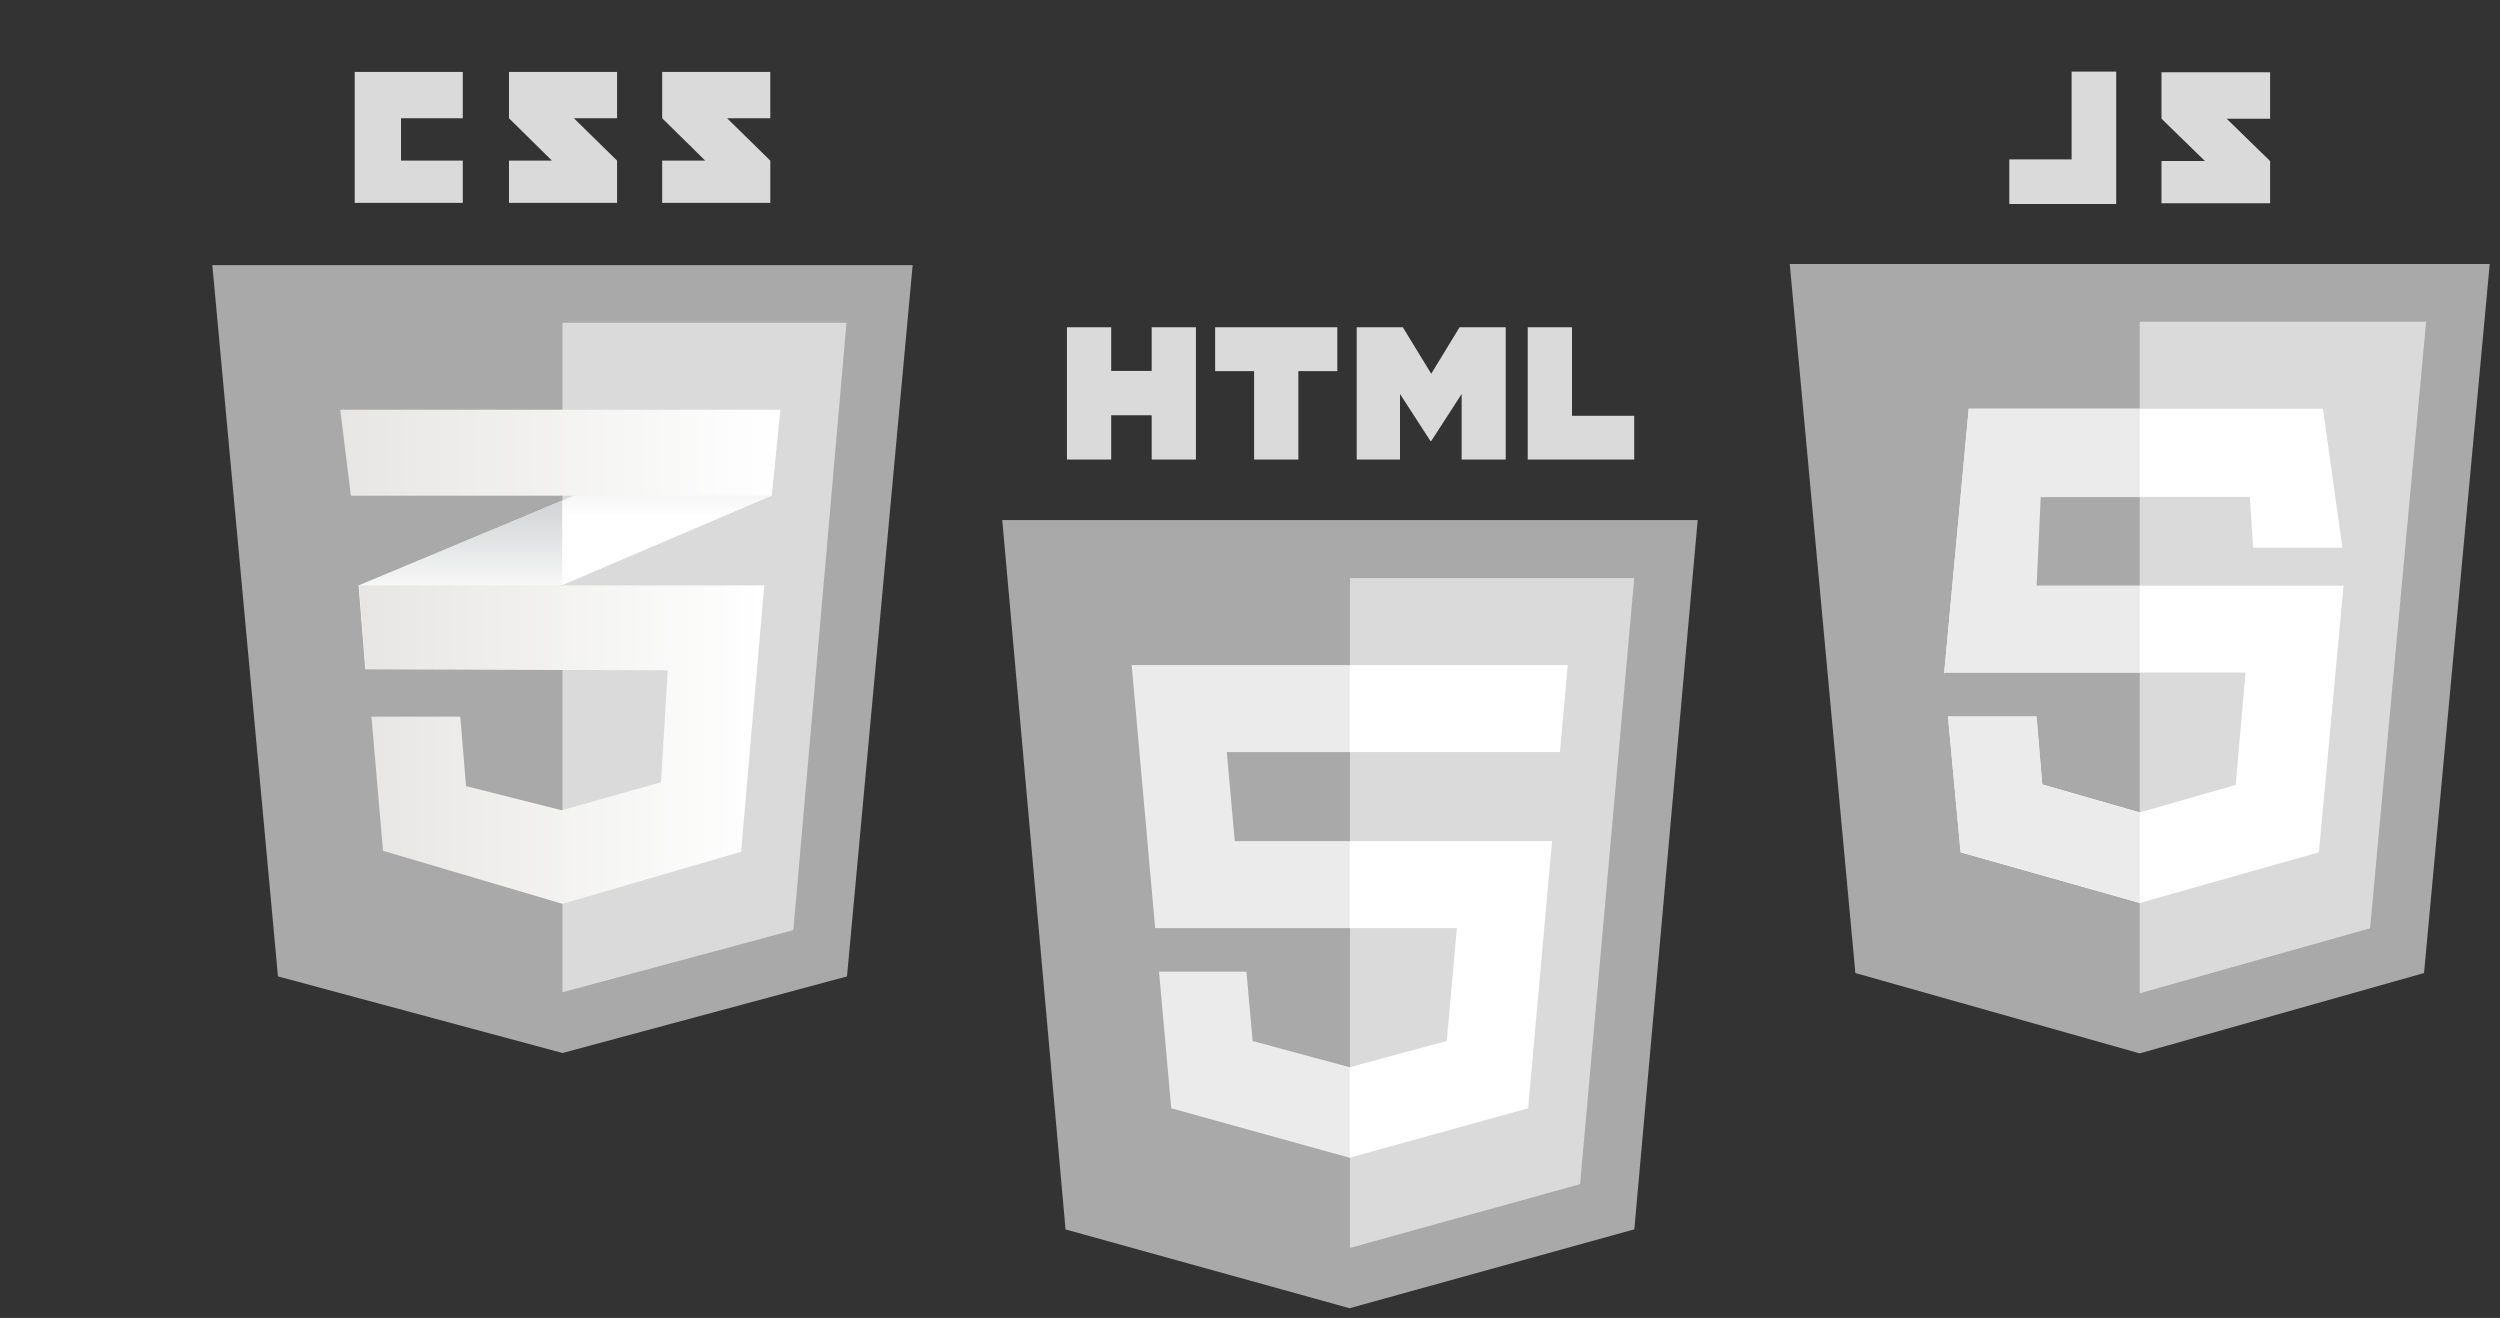 <svg width="184" height="97" viewBox="0 0 184 97" fill="none" xmlns="http://www.w3.org/2000/svg">
<rect x="0" y="0" width="184" height="97" fill="#333333" stroke="none"/>
<path d="M62.339 71.863L41.399 77.501L20.459 71.863L15.627 19.513H67.172L62.339 71.863Z" fill="#A9A9A9"/>
<path d="M41.398 23.753V73.004L41.446 73.017L58.392 68.454L62.303 23.753H41.398Z" fill="#DADADA"/>
<path d="M29.515 11.821V8.705H34.061V5.296H26.105V14.933H34.061V11.821H29.515ZM42.239 8.705H45.417V5.296H37.461V8.705C38.525 9.77 39.08 10.279 40.62 11.819C39.72 11.819 37.461 11.822 37.461 11.822V14.933H45.417V11.821L42.239 8.705ZM53.515 8.705H56.693V5.296H48.737V8.705C49.801 9.77 50.357 10.279 51.896 11.819C50.996 11.819 48.737 11.822 48.737 11.822V14.933H56.694V11.821L53.515 8.705Z" fill="#DADADA"/>
<path d="M41.38 36.843L26.393 43.085L26.89 49.264L41.38 43.069L56.794 36.479L57.433 30.157L41.38 36.843Z" fill="white"/>
<path d="M26.392 43.085L26.889 49.264L41.38 43.069V36.843L26.392 43.085Z" fill="url(#paint0_linear)"/>
<path d="M57.433 30.157L41.38 36.843V43.069L56.794 36.479L57.433 30.157Z" fill="url(#paint1_linear)"/>
<path d="M26.416 43.085L26.913 49.264L49.146 49.335L48.649 57.575L41.333 59.635L34.3 57.859L33.874 52.745H27.339L28.191 62.618L41.404 66.525L54.545 62.689L56.25 43.085H26.416Z" fill="url(#paint2_linear)"/>
<path opacity="0.05" d="M41.38 43.085H26.393L26.89 49.264L41.38 49.311V43.085ZM41.38 59.615L41.309 59.635L34.277 57.859L33.851 52.745H27.316L28.168 62.618L41.38 66.525V59.615Z" fill="#DADADA"/>
<path d="M25.043 30.157H57.434L56.795 36.479H25.825L25.043 30.157Z" fill="url(#paint3_linear)"/>
<path opacity="0.05" d="M41.38 30.157H25.043L25.825 36.479H41.38V30.157Z" fill="#DADADA"/>
<path d="M183.244 19.429H131.725L136.555 71.616L157.481 77.529L178.408 71.616L183.244 19.429Z" fill="#A9A9A9"/>
<path d="M157.481 23.681V73.107L174.437 68.321L178.562 23.681H157.481Z" fill="#DADADA"/>
<path d="M170.97 30.083H144.9L143.084 49.622L143.122 49.501H165.27L164.548 57.768L157.481 59.794L150.31 57.736L149.881 52.733H143.372L144.3 62.73L157.481 66.459L170.669 62.73L172.485 43.107H148.979L149.281 36.569H165.589L165.833 40.315H172.4L170.97 30.083Z" fill="white"/>
<path d="M157.487 30.083H144.9L143.084 49.622L143.122 49.501H157.487V43.128H149.896L150.197 36.59H157.487V30.083ZM149.896 52.733H143.372L144.3 62.725L157.481 66.448V59.8L150.31 57.736L149.896 52.733Z" fill="#EBEBEB"/>
<path d="M152.471 11.732H147.885V15.013H155.752V5.269H152.471V11.732ZM167.08 5.321H159.085V8.732C160.153 9.795 160.71 10.307 162.282 11.848H159.085V14.958H167.08V11.853L163.883 8.738H167.08V5.321Z" fill="#DADADA"/>
<path d="M124.95 38.276L120.287 90.478L99.327 96.285L78.424 90.486L73.766 38.276H124.95Z" fill="#A9A9A9"/>
<path d="M99.358 91.846L116.295 87.154L120.28 42.544H99.358V91.846Z" fill="#DADADA"/>
<path d="M90.293 55.352H99.358V48.948H83.29L83.444 50.666L85.019 68.312H99.358V61.909H90.879L90.293 55.352ZM91.737 71.514H85.305L86.203 81.569L99.328 85.21L99.358 85.202V78.539L99.33 78.547L92.194 76.621L91.737 71.514Z" fill="#EBEBEB"/>
<path d="M78.528 24.087H81.784V27.302H84.763V24.087H88.02V33.823H84.763V30.563H81.784V33.823H78.528V24.087H78.528ZM92.302 27.316H89.435V24.087H98.427V27.316H95.558V33.823H92.302V27.316H92.302H92.302ZM99.853 24.087H103.249L105.338 27.508L107.424 24.087H110.821V33.823H107.578V28.997L105.338 32.459H105.281L103.04 28.997V33.823H99.853V24.087ZM112.441 24.087H115.699V30.605H120.278V33.823H112.441V24.087H112.441Z" fill="#DADADA"/>
<path d="M99.336 68.312H107.226L106.482 76.617L99.335 78.545V85.207L112.472 81.569L112.568 80.487L114.074 63.628L114.23 61.909H99.336V68.312ZM99.336 55.336V55.352H114.813L114.942 53.913L115.234 50.666L115.387 48.948H99.336V55.336V55.336Z" fill="white"/>
<defs>
<linearGradient id="paint0_linear" x1="33.886" y1="49.265" x2="33.886" y2="36.843" gradientUnits="userSpaceOnUse">
<stop offset="0.387" stop-color="#D1D3D4" stop-opacity="0"/>
<stop offset="1" stop-color="#D1D3D4"/>
</linearGradient>
<linearGradient id="paint1_linear" x1="49.407" y1="43.069" x2="49.407" y2="30.157" gradientUnits="userSpaceOnUse">
<stop offset="0.387" stop-color="#D1D3D4" stop-opacity="0"/>
<stop offset="1" stop-color="#D1D3D4"/>
</linearGradient>
<linearGradient id="paint2_linear" x1="26.416" y1="54.805" x2="56.25" y2="54.805" gradientUnits="userSpaceOnUse">
<stop stop-color="#E8E7E5"/>
<stop offset="1" stop-color="white"/>
</linearGradient>
<linearGradient id="paint3_linear" x1="25.043" y1="33.318" x2="57.434" y2="33.318" gradientUnits="userSpaceOnUse">
<stop stop-color="#E8E7E5"/>
<stop offset="1" stop-color="white"/>
</linearGradient>
</defs>
</svg>

